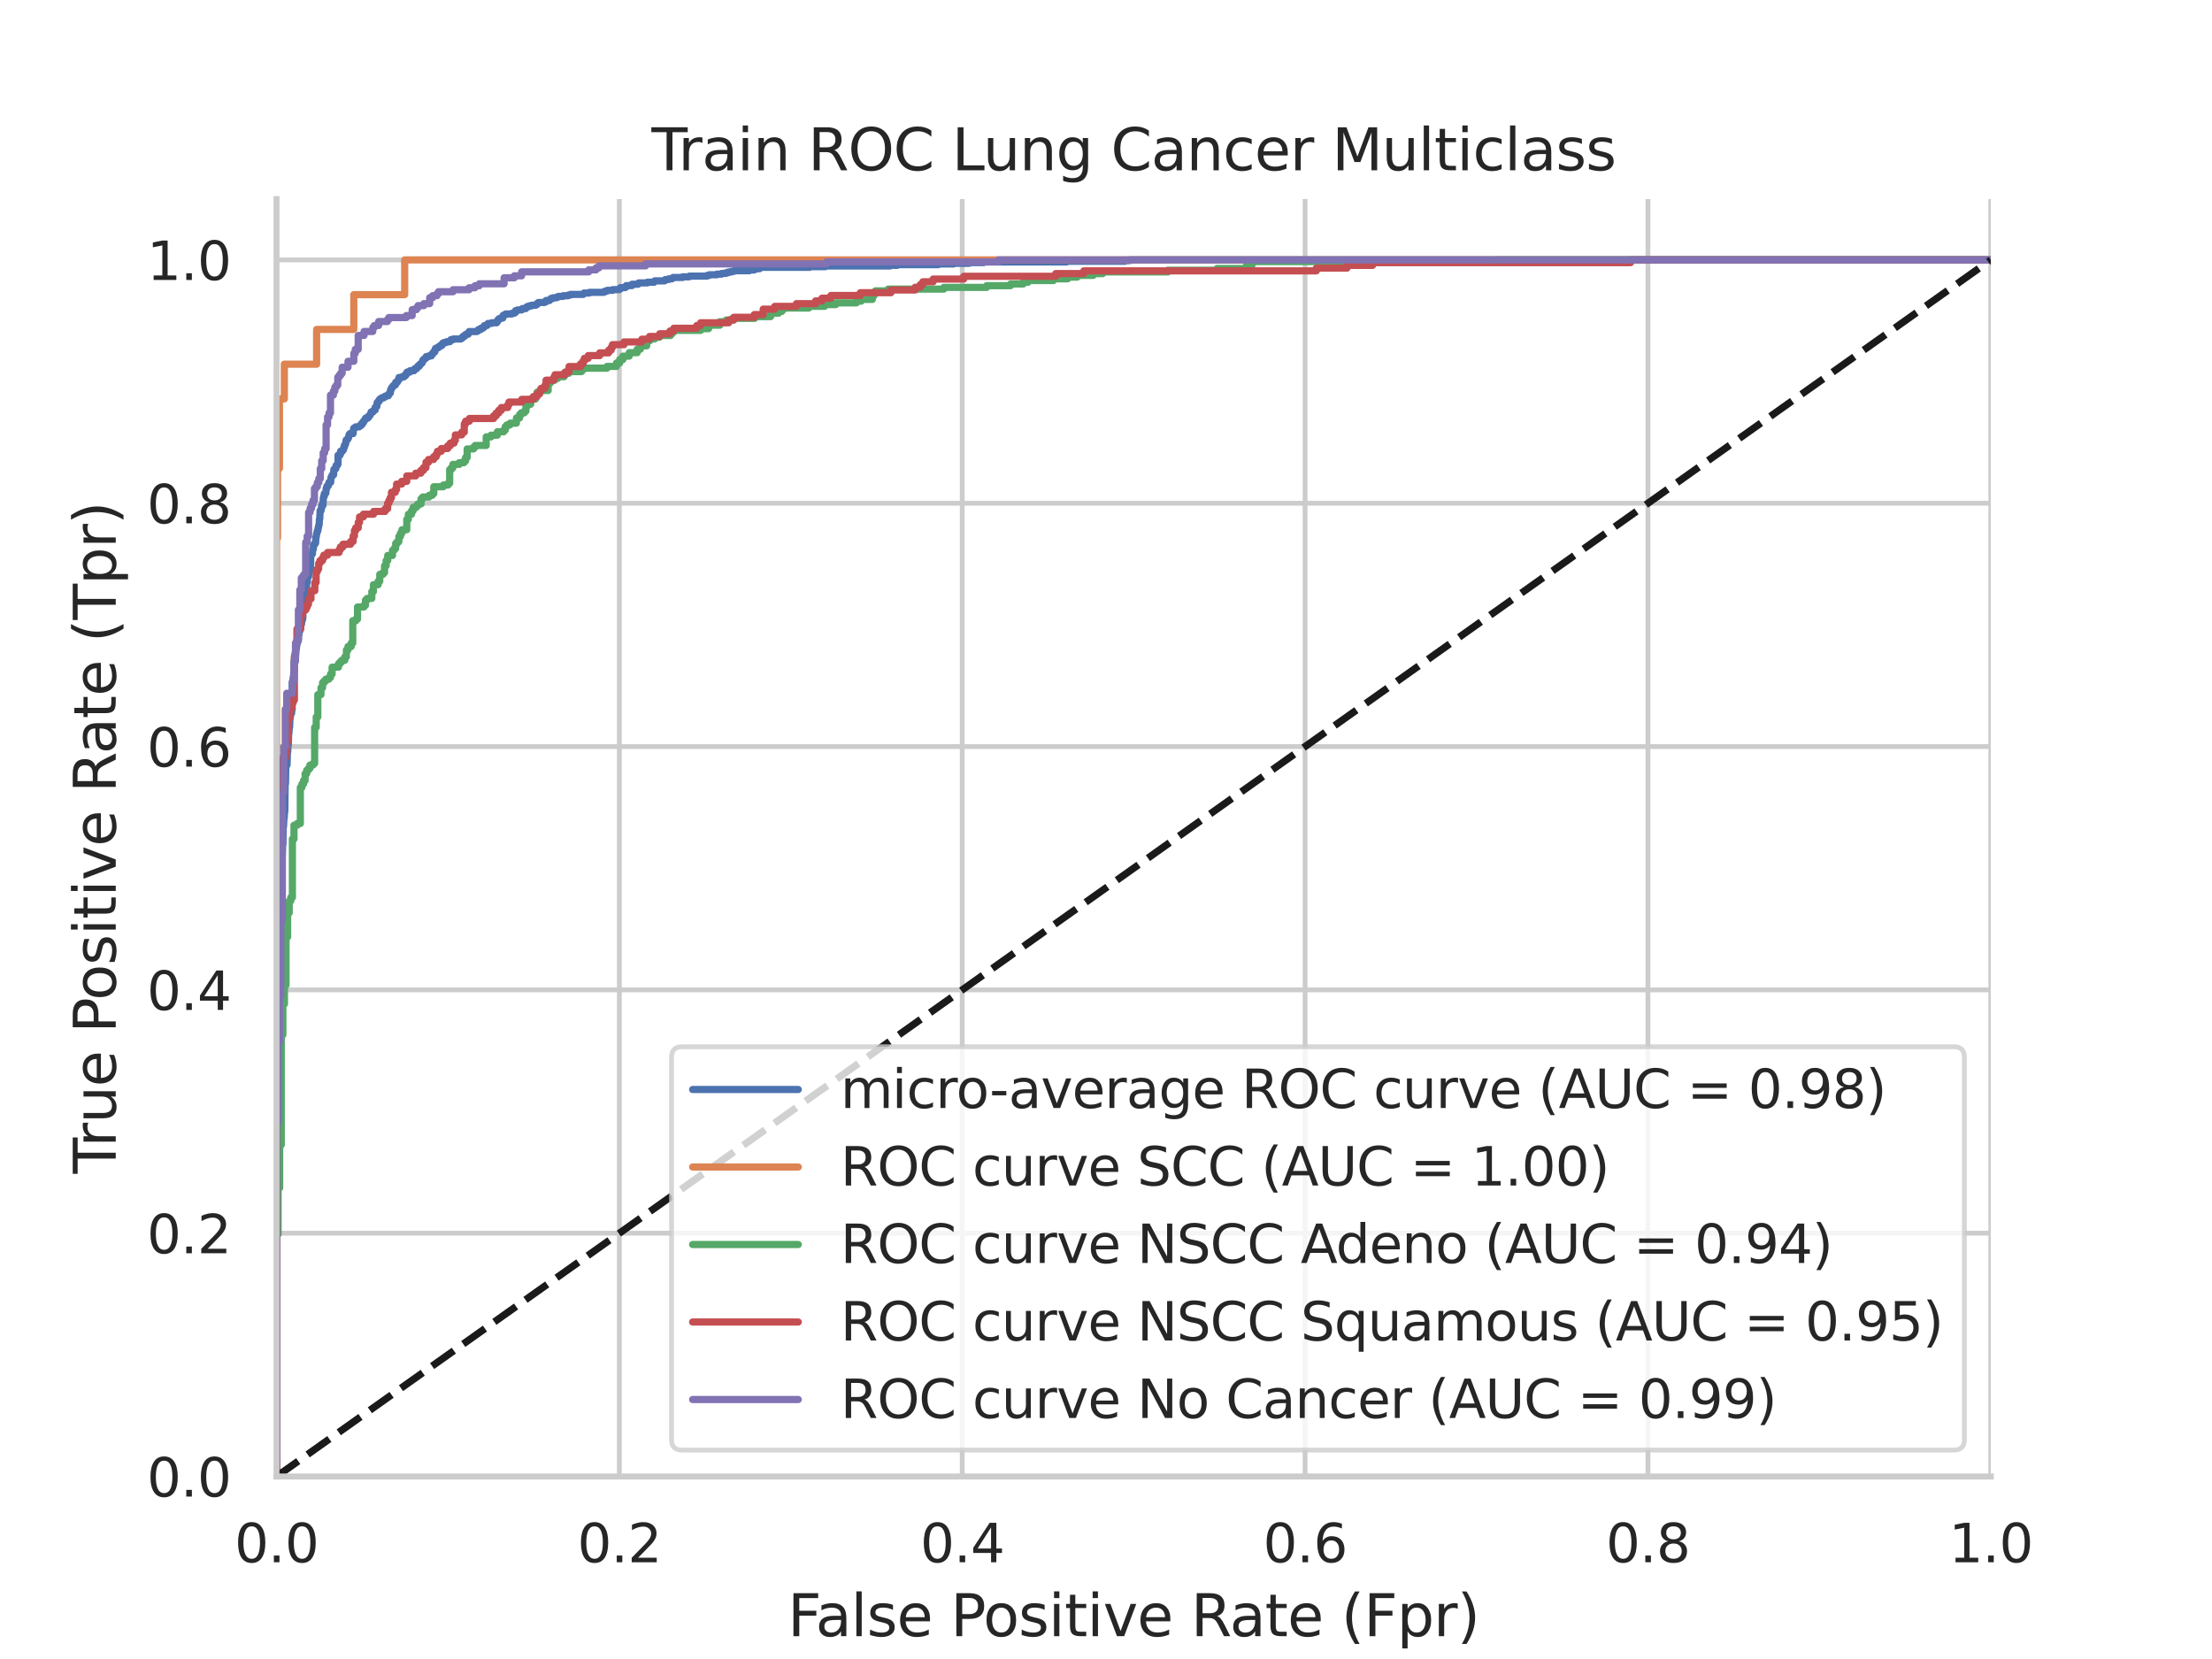 <?xml version="1.0" encoding="utf-8" standalone="no"?>
<!DOCTYPE svg PUBLIC "-//W3C//DTD SVG 1.1//EN"
  "http://www.w3.org/Graphics/SVG/1.1/DTD/svg11.dtd">
<svg xmlns:xlink="http://www.w3.org/1999/xlink" width="460.8pt" height="345.6pt" viewBox="0 0 460.8 345.6" xmlns="http://www.w3.org/2000/svg" version="1.1">
 <defs>
  <style type="text/css">*{stroke-linejoin: round; stroke-linecap: butt}</style>
 </defs>
 <g id="figure_1">
  <g id="patch_1">
   <path d="M 0 345.6 
L 460.8 345.6 
L 460.8 0 
L 0 0 
z
" style="fill: #ffffff"/>
  </g>
  <g id="axes_1">
   <g id="patch_2">
    <path d="M 57.6 307.584 
L 414.72 307.584 
L 414.72 41.472 
L 57.6 41.472 
z
" style="fill: #ffffff"/>
   </g>
   <g id="matplotlib.axis_1">
    <g id="xtick_1">
     <g id="line2d_1">
      <path d="M 57.6 307.584 
L 57.6 41.472 
" clip-path="url(#pdbfbf674ae)" style="fill: none; stroke: #cccccc; stroke-linecap: round"/>
     </g>
     <g id="text_1">
      <!-- 0.0 -->
      <g style="fill: #262626" transform="translate(48.853 325.442) scale(0.11 -0.11)">
       <defs>
        <path id="DejaVuSans-30" d="M 2034 4250 
Q 1547 4250 1301 3770 
Q 1056 3291 1056 2328 
Q 1056 1369 1301 889 
Q 1547 409 2034 409 
Q 2525 409 2770 889 
Q 3016 1369 3016 2328 
Q 3016 3291 2770 3770 
Q 2525 4250 2034 4250 
z
M 2034 4750 
Q 2819 4750 3233 4129 
Q 3647 3509 3647 2328 
Q 3647 1150 3233 529 
Q 2819 -91 2034 -91 
Q 1250 -91 836 529 
Q 422 1150 422 2328 
Q 422 3509 836 4129 
Q 1250 4750 2034 4750 
z
" transform="scale(0.016)"/>
        <path id="DejaVuSans-2e" d="M 684 794 
L 1344 794 
L 1344 0 
L 684 0 
L 684 794 
z
" transform="scale(0.016)"/>
       </defs>
       <use xlink:href="#DejaVuSans-30"/>
       <use xlink:href="#DejaVuSans-2e" x="63.623"/>
       <use xlink:href="#DejaVuSans-30" x="95.41"/>
      </g>
     </g>
    </g>
    <g id="xtick_2">
     <g id="line2d_2">
      <path d="M 129.024 307.584 
L 129.024 41.472 
" clip-path="url(#pdbfbf674ae)" style="fill: none; stroke: #cccccc; stroke-linecap: round"/>
     </g>
     <g id="text_2">
      <!-- 0.2 -->
      <g style="fill: #262626" transform="translate(120.277 325.442) scale(0.11 -0.11)">
       <defs>
        <path id="DejaVuSans-32" d="M 1228 531 
L 3431 531 
L 3431 0 
L 469 0 
L 469 531 
Q 828 903 1448 1529 
Q 2069 2156 2228 2338 
Q 2531 2678 2651 2914 
Q 2772 3150 2772 3378 
Q 2772 3750 2511 3984 
Q 2250 4219 1831 4219 
Q 1534 4219 1204 4116 
Q 875 4013 500 3803 
L 500 4441 
Q 881 4594 1212 4672 
Q 1544 4750 1819 4750 
Q 2544 4750 2975 4387 
Q 3406 4025 3406 3419 
Q 3406 3131 3298 2873 
Q 3191 2616 2906 2266 
Q 2828 2175 2409 1742 
Q 1991 1309 1228 531 
z
" transform="scale(0.016)"/>
       </defs>
       <use xlink:href="#DejaVuSans-30"/>
       <use xlink:href="#DejaVuSans-2e" x="63.623"/>
       <use xlink:href="#DejaVuSans-32" x="95.41"/>
      </g>
     </g>
    </g>
    <g id="xtick_3">
     <g id="line2d_3">
      <path d="M 200.448 307.584 
L 200.448 41.472 
" clip-path="url(#pdbfbf674ae)" style="fill: none; stroke: #cccccc; stroke-linecap: round"/>
     </g>
     <g id="text_3">
      <!-- 0.4 -->
      <g style="fill: #262626" transform="translate(191.701 325.442) scale(0.11 -0.11)">
       <defs>
        <path id="DejaVuSans-34" d="M 2419 4116 
L 825 1625 
L 2419 1625 
L 2419 4116 
z
M 2253 4666 
L 3047 4666 
L 3047 1625 
L 3713 1625 
L 3713 1100 
L 3047 1100 
L 3047 0 
L 2419 0 
L 2419 1100 
L 313 1100 
L 313 1709 
L 2253 4666 
z
" transform="scale(0.016)"/>
       </defs>
       <use xlink:href="#DejaVuSans-30"/>
       <use xlink:href="#DejaVuSans-2e" x="63.623"/>
       <use xlink:href="#DejaVuSans-34" x="95.41"/>
      </g>
     </g>
    </g>
    <g id="xtick_4">
     <g id="line2d_4">
      <path d="M 271.872 307.584 
L 271.872 41.472 
" clip-path="url(#pdbfbf674ae)" style="fill: none; stroke: #cccccc; stroke-linecap: round"/>
     </g>
     <g id="text_4">
      <!-- 0.6 -->
      <g style="fill: #262626" transform="translate(263.125 325.442) scale(0.11 -0.11)">
       <defs>
        <path id="DejaVuSans-36" d="M 2113 2584 
Q 1688 2584 1439 2293 
Q 1191 2003 1191 1497 
Q 1191 994 1439 701 
Q 1688 409 2113 409 
Q 2538 409 2786 701 
Q 3034 994 3034 1497 
Q 3034 2003 2786 2293 
Q 2538 2584 2113 2584 
z
M 3366 4563 
L 3366 3988 
Q 3128 4100 2886 4159 
Q 2644 4219 2406 4219 
Q 1781 4219 1451 3797 
Q 1122 3375 1075 2522 
Q 1259 2794 1537 2939 
Q 1816 3084 2150 3084 
Q 2853 3084 3261 2657 
Q 3669 2231 3669 1497 
Q 3669 778 3244 343 
Q 2819 -91 2113 -91 
Q 1303 -91 875 529 
Q 447 1150 447 2328 
Q 447 3434 972 4092 
Q 1497 4750 2381 4750 
Q 2619 4750 2861 4703 
Q 3103 4656 3366 4563 
z
" transform="scale(0.016)"/>
       </defs>
       <use xlink:href="#DejaVuSans-30"/>
       <use xlink:href="#DejaVuSans-2e" x="63.623"/>
       <use xlink:href="#DejaVuSans-36" x="95.41"/>
      </g>
     </g>
    </g>
    <g id="xtick_5">
     <g id="line2d_5">
      <path d="M 343.296 307.584 
L 343.296 41.472 
" clip-path="url(#pdbfbf674ae)" style="fill: none; stroke: #cccccc; stroke-linecap: round"/>
     </g>
     <g id="text_5">
      <!-- 0.8 -->
      <g style="fill: #262626" transform="translate(334.549 325.442) scale(0.11 -0.11)">
       <defs>
        <path id="DejaVuSans-38" d="M 2034 2216 
Q 1584 2216 1326 1975 
Q 1069 1734 1069 1313 
Q 1069 891 1326 650 
Q 1584 409 2034 409 
Q 2484 409 2743 651 
Q 3003 894 3003 1313 
Q 3003 1734 2745 1975 
Q 2488 2216 2034 2216 
z
M 1403 2484 
Q 997 2584 770 2862 
Q 544 3141 544 3541 
Q 544 4100 942 4425 
Q 1341 4750 2034 4750 
Q 2731 4750 3128 4425 
Q 3525 4100 3525 3541 
Q 3525 3141 3298 2862 
Q 3072 2584 2669 2484 
Q 3125 2378 3379 2068 
Q 3634 1759 3634 1313 
Q 3634 634 3220 271 
Q 2806 -91 2034 -91 
Q 1263 -91 848 271 
Q 434 634 434 1313 
Q 434 1759 690 2068 
Q 947 2378 1403 2484 
z
M 1172 3481 
Q 1172 3119 1398 2916 
Q 1625 2713 2034 2713 
Q 2441 2713 2670 2916 
Q 2900 3119 2900 3481 
Q 2900 3844 2670 4047 
Q 2441 4250 2034 4250 
Q 1625 4250 1398 4047 
Q 1172 3844 1172 3481 
z
" transform="scale(0.016)"/>
       </defs>
       <use xlink:href="#DejaVuSans-30"/>
       <use xlink:href="#DejaVuSans-2e" x="63.623"/>
       <use xlink:href="#DejaVuSans-38" x="95.41"/>
      </g>
     </g>
    </g>
    <g id="xtick_6">
     <g id="line2d_6">
      <path d="M 414.72 307.584 
L 414.72 41.472 
" clip-path="url(#pdbfbf674ae)" style="fill: none; stroke: #cccccc; stroke-linecap: round"/>
     </g>
     <g id="text_6">
      <!-- 1.0 -->
      <g style="fill: #262626" transform="translate(405.973 325.442) scale(0.11 -0.11)">
       <defs>
        <path id="DejaVuSans-31" d="M 794 531 
L 1825 531 
L 1825 4091 
L 703 3866 
L 703 4441 
L 1819 4666 
L 2450 4666 
L 2450 531 
L 3481 531 
L 3481 0 
L 794 0 
L 794 531 
z
" transform="scale(0.016)"/>
       </defs>
       <use xlink:href="#DejaVuSans-31"/>
       <use xlink:href="#DejaVuSans-2e" x="63.623"/>
       <use xlink:href="#DejaVuSans-30" x="95.41"/>
      </g>
     </g>
    </g>
    <g id="text_7">
     <!-- False Positive Rate (Fpr) -->
     <g style="fill: #262626" transform="translate(164.085 340.848) scale(0.12 -0.12)">
      <defs>
       <path id="DejaVuSans-46" d="M 628 4666 
L 3309 4666 
L 3309 4134 
L 1259 4134 
L 1259 2759 
L 3109 2759 
L 3109 2228 
L 1259 2228 
L 1259 0 
L 628 0 
L 628 4666 
z
" transform="scale(0.016)"/>
       <path id="DejaVuSans-61" d="M 2194 1759 
Q 1497 1759 1228 1600 
Q 959 1441 959 1056 
Q 959 750 1161 570 
Q 1363 391 1709 391 
Q 2188 391 2477 730 
Q 2766 1069 2766 1631 
L 2766 1759 
L 2194 1759 
z
M 3341 1997 
L 3341 0 
L 2766 0 
L 2766 531 
Q 2569 213 2275 61 
Q 1981 -91 1556 -91 
Q 1019 -91 701 211 
Q 384 513 384 1019 
Q 384 1609 779 1909 
Q 1175 2209 1959 2209 
L 2766 2209 
L 2766 2266 
Q 2766 2663 2505 2880 
Q 2244 3097 1772 3097 
Q 1472 3097 1187 3025 
Q 903 2953 641 2809 
L 641 3341 
Q 956 3463 1253 3523 
Q 1550 3584 1831 3584 
Q 2591 3584 2966 3190 
Q 3341 2797 3341 1997 
z
" transform="scale(0.016)"/>
       <path id="DejaVuSans-6c" d="M 603 4863 
L 1178 4863 
L 1178 0 
L 603 0 
L 603 4863 
z
" transform="scale(0.016)"/>
       <path id="DejaVuSans-73" d="M 2834 3397 
L 2834 2853 
Q 2591 2978 2328 3040 
Q 2066 3103 1784 3103 
Q 1356 3103 1142 2972 
Q 928 2841 928 2578 
Q 928 2378 1081 2264 
Q 1234 2150 1697 2047 
L 1894 2003 
Q 2506 1872 2764 1633 
Q 3022 1394 3022 966 
Q 3022 478 2636 193 
Q 2250 -91 1575 -91 
Q 1294 -91 989 -36 
Q 684 19 347 128 
L 347 722 
Q 666 556 975 473 
Q 1284 391 1588 391 
Q 1994 391 2212 530 
Q 2431 669 2431 922 
Q 2431 1156 2273 1281 
Q 2116 1406 1581 1522 
L 1381 1569 
Q 847 1681 609 1914 
Q 372 2147 372 2553 
Q 372 3047 722 3315 
Q 1072 3584 1716 3584 
Q 2034 3584 2315 3537 
Q 2597 3491 2834 3397 
z
" transform="scale(0.016)"/>
       <path id="DejaVuSans-65" d="M 3597 1894 
L 3597 1613 
L 953 1613 
Q 991 1019 1311 708 
Q 1631 397 2203 397 
Q 2534 397 2845 478 
Q 3156 559 3463 722 
L 3463 178 
Q 3153 47 2828 -22 
Q 2503 -91 2169 -91 
Q 1331 -91 842 396 
Q 353 884 353 1716 
Q 353 2575 817 3079 
Q 1281 3584 2069 3584 
Q 2775 3584 3186 3129 
Q 3597 2675 3597 1894 
z
M 3022 2063 
Q 3016 2534 2758 2815 
Q 2500 3097 2075 3097 
Q 1594 3097 1305 2825 
Q 1016 2553 972 2059 
L 3022 2063 
z
" transform="scale(0.016)"/>
       <path id="DejaVuSans-20" transform="scale(0.016)"/>
       <path id="DejaVuSans-50" d="M 1259 4147 
L 1259 2394 
L 2053 2394 
Q 2494 2394 2734 2622 
Q 2975 2850 2975 3272 
Q 2975 3691 2734 3919 
Q 2494 4147 2053 4147 
L 1259 4147 
z
M 628 4666 
L 2053 4666 
Q 2838 4666 3239 4311 
Q 3641 3956 3641 3272 
Q 3641 2581 3239 2228 
Q 2838 1875 2053 1875 
L 1259 1875 
L 1259 0 
L 628 0 
L 628 4666 
z
" transform="scale(0.016)"/>
       <path id="DejaVuSans-6f" d="M 1959 3097 
Q 1497 3097 1228 2736 
Q 959 2375 959 1747 
Q 959 1119 1226 758 
Q 1494 397 1959 397 
Q 2419 397 2687 759 
Q 2956 1122 2956 1747 
Q 2956 2369 2687 2733 
Q 2419 3097 1959 3097 
z
M 1959 3584 
Q 2709 3584 3137 3096 
Q 3566 2609 3566 1747 
Q 3566 888 3137 398 
Q 2709 -91 1959 -91 
Q 1206 -91 779 398 
Q 353 888 353 1747 
Q 353 2609 779 3096 
Q 1206 3584 1959 3584 
z
" transform="scale(0.016)"/>
       <path id="DejaVuSans-69" d="M 603 3500 
L 1178 3500 
L 1178 0 
L 603 0 
L 603 3500 
z
M 603 4863 
L 1178 4863 
L 1178 4134 
L 603 4134 
L 603 4863 
z
" transform="scale(0.016)"/>
       <path id="DejaVuSans-74" d="M 1172 4494 
L 1172 3500 
L 2356 3500 
L 2356 3053 
L 1172 3053 
L 1172 1153 
Q 1172 725 1289 603 
Q 1406 481 1766 481 
L 2356 481 
L 2356 0 
L 1766 0 
Q 1100 0 847 248 
Q 594 497 594 1153 
L 594 3053 
L 172 3053 
L 172 3500 
L 594 3500 
L 594 4494 
L 1172 4494 
z
" transform="scale(0.016)"/>
       <path id="DejaVuSans-76" d="M 191 3500 
L 800 3500 
L 1894 563 
L 2988 3500 
L 3597 3500 
L 2284 0 
L 1503 0 
L 191 3500 
z
" transform="scale(0.016)"/>
       <path id="DejaVuSans-52" d="M 2841 2188 
Q 3044 2119 3236 1894 
Q 3428 1669 3622 1275 
L 4263 0 
L 3584 0 
L 2988 1197 
Q 2756 1666 2539 1819 
Q 2322 1972 1947 1972 
L 1259 1972 
L 1259 0 
L 628 0 
L 628 4666 
L 2053 4666 
Q 2853 4666 3247 4331 
Q 3641 3997 3641 3322 
Q 3641 2881 3436 2590 
Q 3231 2300 2841 2188 
z
M 1259 4147 
L 1259 2491 
L 2053 2491 
Q 2509 2491 2742 2702 
Q 2975 2913 2975 3322 
Q 2975 3731 2742 3939 
Q 2509 4147 2053 4147 
L 1259 4147 
z
" transform="scale(0.016)"/>
       <path id="DejaVuSans-28" d="M 1984 4856 
Q 1566 4138 1362 3434 
Q 1159 2731 1159 2009 
Q 1159 1288 1364 580 
Q 1569 -128 1984 -844 
L 1484 -844 
Q 1016 -109 783 600 
Q 550 1309 550 2009 
Q 550 2706 781 3412 
Q 1013 4119 1484 4856 
L 1984 4856 
z
" transform="scale(0.016)"/>
       <path id="DejaVuSans-70" d="M 1159 525 
L 1159 -1331 
L 581 -1331 
L 581 3500 
L 1159 3500 
L 1159 2969 
Q 1341 3281 1617 3432 
Q 1894 3584 2278 3584 
Q 2916 3584 3314 3078 
Q 3713 2572 3713 1747 
Q 3713 922 3314 415 
Q 2916 -91 2278 -91 
Q 1894 -91 1617 61 
Q 1341 213 1159 525 
z
M 3116 1747 
Q 3116 2381 2855 2742 
Q 2594 3103 2138 3103 
Q 1681 3103 1420 2742 
Q 1159 2381 1159 1747 
Q 1159 1113 1420 752 
Q 1681 391 2138 391 
Q 2594 391 2855 752 
Q 3116 1113 3116 1747 
z
" transform="scale(0.016)"/>
       <path id="DejaVuSans-72" d="M 2631 2963 
Q 2534 3019 2420 3045 
Q 2306 3072 2169 3072 
Q 1681 3072 1420 2755 
Q 1159 2438 1159 1844 
L 1159 0 
L 581 0 
L 581 3500 
L 1159 3500 
L 1159 2956 
Q 1341 3275 1631 3429 
Q 1922 3584 2338 3584 
Q 2397 3584 2469 3576 
Q 2541 3569 2628 3553 
L 2631 2963 
z
" transform="scale(0.016)"/>
       <path id="DejaVuSans-29" d="M 513 4856 
L 1013 4856 
Q 1481 4119 1714 3412 
Q 1947 2706 1947 2009 
Q 1947 1309 1714 600 
Q 1481 -109 1013 -844 
L 513 -844 
Q 928 -128 1133 580 
Q 1338 1288 1338 2009 
Q 1338 2731 1133 3434 
Q 928 4138 513 4856 
z
" transform="scale(0.016)"/>
      </defs>
      <use xlink:href="#DejaVuSans-46"/>
      <use xlink:href="#DejaVuSans-61" x="48.395"/>
      <use xlink:href="#DejaVuSans-6c" x="109.674"/>
      <use xlink:href="#DejaVuSans-73" x="137.457"/>
      <use xlink:href="#DejaVuSans-65" x="189.557"/>
      <use xlink:href="#DejaVuSans-20" x="251.08"/>
      <use xlink:href="#DejaVuSans-50" x="282.867"/>
      <use xlink:href="#DejaVuSans-6f" x="339.545"/>
      <use xlink:href="#DejaVuSans-73" x="400.727"/>
      <use xlink:href="#DejaVuSans-69" x="452.826"/>
      <use xlink:href="#DejaVuSans-74" x="480.609"/>
      <use xlink:href="#DejaVuSans-69" x="519.818"/>
      <use xlink:href="#DejaVuSans-76" x="547.602"/>
      <use xlink:href="#DejaVuSans-65" x="606.781"/>
      <use xlink:href="#DejaVuSans-20" x="668.305"/>
      <use xlink:href="#DejaVuSans-52" x="700.092"/>
      <use xlink:href="#DejaVuSans-61" x="767.324"/>
      <use xlink:href="#DejaVuSans-74" x="828.604"/>
      <use xlink:href="#DejaVuSans-65" x="867.812"/>
      <use xlink:href="#DejaVuSans-20" x="929.336"/>
      <use xlink:href="#DejaVuSans-28" x="961.123"/>
      <use xlink:href="#DejaVuSans-46" x="1000.137"/>
      <use xlink:href="#DejaVuSans-70" x="1057.656"/>
      <use xlink:href="#DejaVuSans-72" x="1121.133"/>
      <use xlink:href="#DejaVuSans-29" x="1162.246"/>
     </g>
    </g>
   </g>
   <g id="matplotlib.axis_2">
    <g id="ytick_1">
     <g id="line2d_7">
      <path d="M 57.6 307.584 
L 414.72 307.584 
" clip-path="url(#pdbfbf674ae)" style="fill: none; stroke: #cccccc; stroke-linecap: round"/>
     </g>
     <g id="text_8">
      <!-- 0.0 -->
      <g style="fill: #262626" transform="translate(30.607 311.763) scale(0.11 -0.11)">
       <use xlink:href="#DejaVuSans-30"/>
       <use xlink:href="#DejaVuSans-2e" x="63.623"/>
       <use xlink:href="#DejaVuSans-30" x="95.41"/>
      </g>
     </g>
    </g>
    <g id="ytick_2">
     <g id="line2d_8">
      <path d="M 57.6 256.896 
L 414.72 256.896 
" clip-path="url(#pdbfbf674ae)" style="fill: none; stroke: #cccccc; stroke-linecap: round"/>
     </g>
     <g id="text_9">
      <!-- 0.2 -->
      <g style="fill: #262626" transform="translate(30.607 261.075) scale(0.11 -0.11)">
       <use xlink:href="#DejaVuSans-30"/>
       <use xlink:href="#DejaVuSans-2e" x="63.623"/>
       <use xlink:href="#DejaVuSans-32" x="95.41"/>
      </g>
     </g>
    </g>
    <g id="ytick_3">
     <g id="line2d_9">
      <path d="M 57.6 206.208 
L 414.72 206.208 
" clip-path="url(#pdbfbf674ae)" style="fill: none; stroke: #cccccc; stroke-linecap: round"/>
     </g>
     <g id="text_10">
      <!-- 0.4 -->
      <g style="fill: #262626" transform="translate(30.607 210.387) scale(0.11 -0.11)">
       <use xlink:href="#DejaVuSans-30"/>
       <use xlink:href="#DejaVuSans-2e" x="63.623"/>
       <use xlink:href="#DejaVuSans-34" x="95.41"/>
      </g>
     </g>
    </g>
    <g id="ytick_4">
     <g id="line2d_10">
      <path d="M 57.6 155.52 
L 414.72 155.52 
" clip-path="url(#pdbfbf674ae)" style="fill: none; stroke: #cccccc; stroke-linecap: round"/>
     </g>
     <g id="text_11">
      <!-- 0.6 -->
      <g style="fill: #262626" transform="translate(30.607 159.699) scale(0.11 -0.11)">
       <use xlink:href="#DejaVuSans-30"/>
       <use xlink:href="#DejaVuSans-2e" x="63.623"/>
       <use xlink:href="#DejaVuSans-36" x="95.41"/>
      </g>
     </g>
    </g>
    <g id="ytick_5">
     <g id="line2d_11">
      <path d="M 57.6 104.832 
L 414.72 104.832 
" clip-path="url(#pdbfbf674ae)" style="fill: none; stroke: #cccccc; stroke-linecap: round"/>
     </g>
     <g id="text_12">
      <!-- 0.8 -->
      <g style="fill: #262626" transform="translate(30.607 109.011) scale(0.11 -0.11)">
       <use xlink:href="#DejaVuSans-30"/>
       <use xlink:href="#DejaVuSans-2e" x="63.623"/>
       <use xlink:href="#DejaVuSans-38" x="95.41"/>
      </g>
     </g>
    </g>
    <g id="ytick_6">
     <g id="line2d_12">
      <path d="M 57.6 54.144 
L 414.72 54.144 
" clip-path="url(#pdbfbf674ae)" style="fill: none; stroke: #cccccc; stroke-linecap: round"/>
     </g>
     <g id="text_13">
      <!-- 1.0 -->
      <g style="fill: #262626" transform="translate(30.607 58.323) scale(0.11 -0.11)">
       <use xlink:href="#DejaVuSans-31"/>
       <use xlink:href="#DejaVuSans-2e" x="63.623"/>
       <use xlink:href="#DejaVuSans-30" x="95.41"/>
      </g>
     </g>
    </g>
    <g id="text_14">
     <!-- True Positive Rate (Tpr) -->
     <g style="fill: #262626" transform="translate(24.111 244.493) rotate(-90) scale(0.12 -0.12)">
      <defs>
       <path id="DejaVuSans-54" d="M -19 4666 
L 3928 4666 
L 3928 4134 
L 2272 4134 
L 2272 0 
L 1638 0 
L 1638 4134 
L -19 4134 
L -19 4666 
z
" transform="scale(0.016)"/>
       <path id="DejaVuSans-75" d="M 544 1381 
L 544 3500 
L 1119 3500 
L 1119 1403 
Q 1119 906 1312 657 
Q 1506 409 1894 409 
Q 2359 409 2629 706 
Q 2900 1003 2900 1516 
L 2900 3500 
L 3475 3500 
L 3475 0 
L 2900 0 
L 2900 538 
Q 2691 219 2414 64 
Q 2138 -91 1772 -91 
Q 1169 -91 856 284 
Q 544 659 544 1381 
z
M 1991 3584 
L 1991 3584 
z
" transform="scale(0.016)"/>
      </defs>
      <use xlink:href="#DejaVuSans-54"/>
      <use xlink:href="#DejaVuSans-72" x="46.334"/>
      <use xlink:href="#DejaVuSans-75" x="87.447"/>
      <use xlink:href="#DejaVuSans-65" x="150.826"/>
      <use xlink:href="#DejaVuSans-20" x="212.35"/>
      <use xlink:href="#DejaVuSans-50" x="244.137"/>
      <use xlink:href="#DejaVuSans-6f" x="300.814"/>
      <use xlink:href="#DejaVuSans-73" x="361.996"/>
      <use xlink:href="#DejaVuSans-69" x="414.096"/>
      <use xlink:href="#DejaVuSans-74" x="441.879"/>
      <use xlink:href="#DejaVuSans-69" x="481.088"/>
      <use xlink:href="#DejaVuSans-76" x="508.871"/>
      <use xlink:href="#DejaVuSans-65" x="568.051"/>
      <use xlink:href="#DejaVuSans-20" x="629.574"/>
      <use xlink:href="#DejaVuSans-52" x="661.361"/>
      <use xlink:href="#DejaVuSans-61" x="728.594"/>
      <use xlink:href="#DejaVuSans-74" x="789.873"/>
      <use xlink:href="#DejaVuSans-65" x="829.082"/>
      <use xlink:href="#DejaVuSans-20" x="890.605"/>
      <use xlink:href="#DejaVuSans-28" x="922.393"/>
      <use xlink:href="#DejaVuSans-54" x="961.406"/>
      <use xlink:href="#DejaVuSans-70" x="1022.49"/>
      <use xlink:href="#DejaVuSans-72" x="1085.967"/>
      <use xlink:href="#DejaVuSans-29" x="1127.08"/>
     </g>
    </g>
   </g>
   <g id="line2d_13">
    <path d="M 57.6 307.584 
L 57.667 248.026 
L 57.734 248.026 
L 57.8 234.65 
L 57.867 234.65 
L 57.934 219.302 
L 58.001 219.302 
L 58.067 204.659 
L 58.134 204.659 
L 58.201 192.832 
L 58.268 192.832 
L 58.335 187.904 
L 58.401 187.904 
L 58.468 179.456 
L 58.535 179.456 
L 58.602 178.752 
L 58.668 178.752 
L 58.735 178.33 
L 58.802 178.33 
L 58.869 175.936 
L 58.936 175.936 
L 59.002 172.134 
L 59.069 172.134 
L 59.136 170.445 
L 59.203 170.445 
L 59.269 169.037 
L 59.336 169.037 
L 59.403 163.264 
L 59.47 163.264 
L 59.537 159.603 
L 59.67 159.603 
L 59.67 159.322 
L 59.804 159.322 
L 59.87 156.646 
L 59.937 156.646 
L 60.004 155.098 
L 60.071 155.098 
L 60.138 152.704 
L 60.204 152.704 
L 60.271 151.437 
L 60.338 151.437 
L 60.405 149.606 
L 60.471 149.606 
L 60.538 148.762 
L 60.605 148.762 
L 60.605 148.621 
L 60.738 148.621 
L 60.805 147.776 
L 60.872 147.776 
L 60.872 142.144 
L 61.006 142.144 
L 61.072 141.158 
L 61.139 141.158 
L 61.206 139.891 
L 61.273 139.891 
L 61.339 137.357 
L 61.406 137.357 
L 61.473 136.09 
L 61.607 136.09 
L 61.673 135.104 
L 61.74 135.104 
L 61.807 134.259 
L 61.874 134.259 
L 61.94 133.555 
L 62.141 133.555 
L 62.208 132.147 
L 62.274 132.147 
L 62.341 131.443 
L 62.475 131.443 
L 62.541 130.317 
L 62.675 130.317 
L 62.675 130.035 
L 62.809 130.035 
L 62.875 129.331 
L 62.942 129.331 
L 63.009 128.909 
L 63.076 128.909 
L 63.142 127.219 
L 63.209 127.219 
L 63.209 126.374 
L 63.343 126.374 
L 63.41 123.699 
L 63.476 123.699 
L 63.543 122.291 
L 63.743 122.291 
L 63.743 122.01 
L 63.877 122.01 
L 63.877 121.306 
L 64.011 121.306 
L 64.011 120.179 
L 64.278 120.179 
L 64.344 119.334 
L 64.411 119.334 
L 64.478 118.771 
L 64.678 118.771 
L 64.745 115.674 
L 64.812 115.674 
L 64.812 115.392 
L 65.079 115.392 
L 65.146 114.406 
L 65.279 114.406 
L 65.279 113.562 
L 65.48 113.562 
L 65.546 113.139 
L 65.747 113.139 
L 65.813 111.872 
L 65.88 111.872 
L 65.947 111.168 
L 66.014 111.168 
L 66.081 110.605 
L 66.214 110.605 
L 66.281 109.901 
L 66.348 109.901 
L 66.414 109.338 
L 66.481 109.338 
L 66.548 108.07 
L 66.615 108.07 
L 66.682 106.381 
L 66.882 106.381 
L 66.949 105.818 
L 67.015 105.818 
L 67.015 105.254 
L 67.283 105.254 
L 67.349 103.706 
L 67.416 103.706 
L 67.416 103.424 
L 67.55 103.424 
L 67.55 102.861 
L 67.683 102.861 
L 67.683 102.72 
L 67.884 102.72 
L 67.95 101.734 
L 68.084 101.734 
L 68.084 101.312 
L 68.217 101.312 
L 68.217 101.171 
L 68.418 101.171 
L 68.485 100.608 
L 68.551 100.608 
L 68.551 100.467 
L 68.885 100.467 
L 68.952 99.482 
L 69.019 99.482 
L 69.086 99.2 
L 69.219 99.2 
L 69.219 98.918 
L 69.486 98.918 
L 69.553 97.792 
L 69.687 97.792 
L 69.687 97.651 
L 69.954 97.651 
L 70.02 96.947 
L 70.288 96.947 
L 70.354 96.666 
L 70.421 96.666 
L 70.421 94.835 
L 70.822 94.835 
L 70.822 94.554 
L 70.955 94.554 
L 70.955 93.99 
L 71.356 93.99 
L 71.423 93.709 
L 71.556 93.709 
L 71.623 93.146 
L 71.757 93.146 
L 71.757 92.723 
L 71.89 92.723 
L 71.957 92.442 
L 72.024 92.442 
L 72.09 91.738 
L 72.157 91.738 
L 72.157 91.597 
L 72.358 91.597 
L 72.358 91.456 
L 72.491 91.456 
L 72.558 91.174 
L 72.625 91.174 
L 72.691 90.611 
L 72.758 90.611 
L 72.758 90.47 
L 72.892 90.47 
L 72.892 90.33 
L 73.56 90.33 
L 73.626 89.485 
L 73.693 89.485 
L 73.693 89.203 
L 73.893 89.203 
L 73.893 89.062 
L 74.094 89.062 
L 74.094 88.922 
L 74.828 88.922 
L 74.828 88.781 
L 74.962 88.781 
L 74.962 88.64 
L 75.229 88.64 
L 75.229 88.358 
L 75.496 88.358 
L 75.563 87.936 
L 75.763 87.936 
L 75.83 87.654 
L 75.897 87.654 
L 75.897 87.514 
L 76.03 87.514 
L 76.03 87.373 
L 76.164 87.373 
L 76.164 87.091 
L 76.631 87.091 
L 76.631 86.95 
L 76.765 86.95 
L 76.765 86.669 
L 76.965 86.669 
L 76.965 86.528 
L 77.099 86.528 
L 77.165 86.246 
L 77.232 86.246 
L 77.299 85.824 
L 77.7 85.824 
L 77.766 85.542 
L 77.9 85.542 
L 77.9 85.402 
L 78.167 85.402 
L 78.167 84.838 
L 78.301 84.838 
L 78.301 84.698 
L 78.501 84.698 
L 78.568 83.853 
L 78.701 83.853 
L 78.701 83.712 
L 78.902 83.712 
L 78.902 83.43 
L 79.035 83.43 
L 79.102 83.149 
L 79.369 83.149 
L 79.369 83.008 
L 79.503 83.008 
L 79.503 82.867 
L 79.97 82.867 
L 79.97 82.726 
L 80.104 82.726 
L 80.104 82.586 
L 80.438 82.586 
L 80.438 82.445 
L 80.905 82.445 
L 80.905 82.163 
L 81.039 82.163 
L 81.105 81.882 
L 81.306 81.882 
L 81.372 81.178 
L 81.506 81.178 
L 81.573 80.755 
L 81.706 80.755 
L 81.706 80.614 
L 81.84 80.614 
L 81.907 80.333 
L 82.107 80.333 
L 82.107 80.192 
L 82.374 80.192 
L 82.441 79.629 
L 82.775 79.629 
L 82.841 79.347 
L 82.908 79.347 
L 82.908 79.206 
L 83.042 79.206 
L 83.109 78.643 
L 83.71 78.643 
L 83.71 78.502 
L 84.177 78.502 
L 84.244 78.221 
L 84.511 78.221 
L 84.511 77.939 
L 84.711 77.939 
L 84.778 77.517 
L 85.379 77.517 
L 85.379 77.235 
L 86.247 77.235 
L 86.247 76.954 
L 86.381 76.954 
L 86.381 76.813 
L 86.781 76.813 
L 86.848 76.531 
L 87.048 76.531 
L 87.048 76.25 
L 87.382 76.25 
L 87.382 75.968 
L 87.516 75.968 
L 87.516 75.827 
L 87.716 75.827 
L 87.716 75.686 
L 87.85 75.686 
L 87.85 75.546 
L 87.983 75.546 
L 88.05 75.123 
L 88.117 75.123 
L 88.117 74.982 
L 88.25 74.982 
L 88.25 74.842 
L 88.451 74.842 
L 88.451 74.701 
L 88.651 74.701 
L 88.651 74.56 
L 88.785 74.56 
L 88.785 74.278 
L 89.319 74.278 
L 89.319 74.138 
L 89.853 74.138 
L 89.853 73.856 
L 89.987 73.856 
L 89.987 73.715 
L 90.187 73.715 
L 90.254 73.434 
L 90.32 73.434 
L 90.32 73.293 
L 90.588 73.293 
L 90.654 72.73 
L 90.721 72.73 
L 90.721 72.589 
L 90.988 72.589 
L 90.988 72.448 
L 91.322 72.448 
L 91.322 72.307 
L 91.456 72.307 
L 91.456 72.166 
L 91.656 72.166 
L 91.656 72.026 
L 91.99 72.026 
L 91.99 71.885 
L 92.123 71.885 
L 92.123 71.603 
L 92.257 71.603 
L 92.257 71.462 
L 92.591 71.462 
L 92.591 71.322 
L 93.058 71.322 
L 93.058 71.181 
L 93.726 71.181 
L 93.793 70.899 
L 93.926 70.899 
L 93.926 70.758 
L 94.394 70.758 
L 94.394 70.618 
L 95.996 70.618 
L 95.996 70.477 
L 96.264 70.477 
L 96.33 70.195 
L 96.464 70.195 
L 96.464 70.054 
L 96.798 70.054 
L 96.865 69.773 
L 97.065 69.773 
L 97.065 69.632 
L 97.532 69.632 
L 97.532 69.35 
L 97.666 69.35 
L 97.733 69.069 
L 99.335 69.069 
L 99.335 68.928 
L 99.602 68.928 
L 99.669 68.646 
L 100.137 68.646 
L 100.203 68.365 
L 100.604 68.365 
L 100.604 68.224 
L 100.804 68.224 
L 100.804 67.942 
L 100.938 67.942 
L 100.938 67.802 
L 101.472 67.802 
L 101.539 67.52 
L 101.672 67.52 
L 101.672 67.379 
L 102.407 67.379 
L 102.407 67.238 
L 103.475 67.238 
L 103.542 66.957 
L 103.676 66.957 
L 103.676 66.675 
L 103.809 66.675 
L 103.809 66.534 
L 103.943 66.534 
L 103.943 66.394 
L 104.277 66.394 
L 104.277 66.253 
L 104.744 66.253 
L 104.811 65.69 
L 105.078 65.69 
L 105.078 65.549 
L 105.345 65.549 
L 105.345 65.408 
L 106.614 65.408 
L 106.614 65.267 
L 107.081 65.267 
L 107.081 65.126 
L 107.348 65.126 
L 107.415 64.704 
L 107.816 64.704 
L 107.816 64.563 
L 108.684 64.563 
L 108.684 64.422 
L 108.817 64.422 
L 108.817 64.282 
L 109.552 64.282 
L 109.619 64 
L 109.819 64 
L 109.819 63.859 
L 110.22 63.859 
L 110.22 63.718 
L 110.754 63.718 
L 110.754 63.578 
L 111.622 63.578 
L 111.622 63.437 
L 111.889 63.437 
L 111.956 63.155 
L 112.156 63.155 
L 112.156 63.014 
L 113.425 63.014 
L 113.425 62.874 
L 113.759 62.874 
L 113.759 62.592 
L 114.493 62.592 
L 114.493 62.451 
L 114.627 62.451 
L 114.627 62.31 
L 114.761 62.31 
L 114.761 62.17 
L 115.228 62.17 
L 115.228 62.029 
L 115.963 62.029 
L 115.963 61.888 
L 116.296 61.888 
L 116.296 61.747 
L 117.298 61.747 
L 117.298 61.606 
L 118.366 61.606 
L 118.366 61.466 
L 118.834 61.466 
L 118.834 61.325 
L 121.505 61.325 
L 121.505 61.184 
L 121.639 61.184 
L 121.639 61.043 
L 122.774 61.043 
L 122.774 60.902 
L 125.779 60.902 
L 125.779 60.762 
L 126.113 60.762 
L 126.113 60.621 
L 126.513 60.621 
L 126.513 60.48 
L 127.648 60.48 
L 127.648 60.339 
L 128.984 60.339 
L 128.984 60.198 
L 129.251 60.198 
L 129.251 59.917 
L 130.253 59.917 
L 130.253 59.776 
L 130.453 59.776 
L 130.453 59.494 
L 131.655 59.494 
L 131.655 59.213 
L 132.924 59.213 
L 132.924 59.072 
L 133.057 59.072 
L 133.057 58.931 
L 134.86 58.931 
L 134.86 58.79 
L 136.263 58.79 
L 136.263 58.65 
L 136.396 58.65 
L 136.396 58.509 
L 138.466 58.509 
L 138.466 58.368 
L 138.6 58.368 
L 138.6 58.227 
L 139.334 58.227 
L 139.334 58.086 
L 140.002 58.086 
L 140.002 57.946 
L 140.202 57.946 
L 140.202 57.805 
L 142.206 57.805 
L 142.206 57.664 
L 143.608 57.664 
L 143.608 57.523 
L 147.281 57.523 
L 147.281 57.382 
L 147.748 57.382 
L 147.748 57.242 
L 149.351 57.242 
L 149.351 57.101 
L 150.352 57.101 
L 150.352 56.96 
L 151.22 56.96 
L 151.22 56.819 
L 151.688 56.819 
L 151.688 56.678 
L 152.289 56.678 
L 152.289 56.538 
L 152.89 56.538 
L 152.89 56.397 
L 156.095 56.397 
L 156.095 56.256 
L 157.03 56.256 
L 157.03 56.115 
L 157.431 56.115 
L 157.431 55.974 
L 158.232 55.974 
L 158.232 55.834 
L 158.432 55.834 
L 158.432 55.693 
L 168.649 55.693 
L 168.649 55.552 
L 171.921 55.552 
L 171.921 55.411 
L 185.41 55.411 
L 185.41 55.27 
L 186.946 55.27 
L 186.946 55.13 
L 195.493 55.13 
L 195.493 54.989 
L 198.632 54.989 
L 198.632 54.848 
L 201.904 54.848 
L 201.904 54.707 
L 204.909 54.707 
L 204.909 54.566 
L 222.204 54.566 
L 222.204 54.426 
L 234.357 54.426 
L 234.357 54.285 
L 235.359 54.285 
L 235.359 54.144 
L 414.72 54.144 
L 414.72 54.144 
" clip-path="url(#pdbfbf674ae)" style="fill: none; stroke: #4c72b0; stroke-width: 1.5; stroke-linecap: round"/>
   </g>
   <g id="line2d_14">
    <path d="M 57.6 307.584 
L 57.6 300.343 
L 57.6 112.073 
L 57.804 112.073 
L 57.804 97.591 
L 58.212 97.591 
L 58.212 83.109 
L 59.231 83.109 
L 59.231 75.867 
L 65.957 75.867 
L 65.957 68.626 
L 73.703 68.626 
L 73.703 61.385 
L 84.302 61.385 
L 84.302 54.144 
L 414.72 54.144 
" clip-path="url(#pdbfbf674ae)" style="fill: none; stroke: #dd8452; stroke-width: 1.5; stroke-linecap: round"/>
   </g>
   <g id="line2d_15">
    <path d="M 57.6 307.584 
L 57.6 257.111 
L 57.931 257.111 
L 57.931 247.446 
L 58.262 247.446 
L 58.262 238.497 
L 58.593 238.497 
L 58.593 215.587 
L 58.924 215.587 
L 58.924 209.143 
L 59.255 209.143 
L 59.255 205.206 
L 59.586 205.206 
L 59.586 195.183 
L 59.917 195.183 
L 59.917 190.171 
L 60.248 190.171 
L 60.248 187.665 
L 60.579 187.665 
L 60.579 186.949 
L 60.91 186.949 
L 60.91 174.779 
L 61.241 174.779 
L 61.241 171.915 
L 61.903 171.915 
L 61.903 171.557 
L 62.565 171.557 
L 62.565 164.04 
L 62.896 164.04 
L 62.896 163.324 
L 63.227 163.324 
L 63.227 162.608 
L 63.558 162.608 
L 63.558 161.176 
L 63.888 161.176 
L 63.888 160.46 
L 64.219 160.46 
L 64.219 160.102 
L 64.55 160.102 
L 64.55 159.386 
L 65.212 159.386 
L 65.212 159.028 
L 65.543 159.028 
L 65.543 151.511 
L 65.874 151.511 
L 65.874 149.363 
L 66.205 149.363 
L 66.205 144.709 
L 66.867 144.709 
L 66.867 143.278 
L 67.198 143.278 
L 67.198 142.204 
L 67.529 142.204 
L 67.529 141.846 
L 67.86 141.846 
L 67.86 141.488 
L 68.522 141.488 
L 68.522 141.13 
L 68.853 141.13 
L 68.853 140.414 
L 69.184 140.414 
L 69.184 138.982 
L 70.508 138.982 
L 70.508 138.266 
L 70.839 138.266 
L 70.839 137.908 
L 71.17 137.908 
L 71.17 137.55 
L 71.832 137.55 
L 71.832 136.834 
L 72.163 136.834 
L 72.163 135.402 
L 72.494 135.402 
L 72.494 134.686 
L 73.156 134.686 
L 73.156 133.97 
L 73.487 133.97 
L 73.487 129.317 
L 74.149 129.317 
L 74.149 128.959 
L 74.48 128.959 
L 74.48 126.453 
L 75.804 126.453 
L 75.804 126.095 
L 76.134 126.095 
L 76.134 125.021 
L 76.465 125.021 
L 76.465 124.663 
L 77.458 124.663 
L 77.458 123.231 
L 77.789 123.231 
L 77.789 121.8 
L 78.782 121.8 
L 78.782 121.084 
L 79.113 121.084 
L 79.113 119.652 
L 79.775 119.652 
L 79.775 119.294 
L 80.106 119.294 
L 80.106 117.862 
L 80.437 117.862 
L 80.437 116.788 
L 80.768 116.788 
L 80.768 115.714 
L 81.761 115.714 
L 81.761 114.64 
L 82.092 114.64 
L 82.092 114.282 
L 82.423 114.282 
L 82.423 113.208 
L 82.754 113.208 
L 82.754 112.85 
L 83.085 112.85 
L 83.085 111.777 
L 83.416 111.777 
L 83.416 111.061 
L 83.747 111.061 
L 83.747 110.345 
L 84.74 110.345 
L 84.74 108.197 
L 85.071 108.197 
L 85.071 107.123 
L 85.733 107.123 
L 85.733 106.407 
L 86.064 106.407 
L 86.064 105.691 
L 86.726 105.691 
L 86.726 105.333 
L 87.057 105.333 
L 87.057 104.975 
L 87.719 104.975 
L 87.719 103.901 
L 88.05 103.901 
L 88.05 103.543 
L 89.373 103.543 
L 89.373 103.185 
L 90.035 103.185 
L 90.035 102.827 
L 90.366 102.827 
L 90.366 101.396 
L 92.352 101.396 
L 92.352 101.038 
L 93.345 101.038 
L 93.345 100.68 
L 93.676 100.68 
L 93.676 97.816 
L 94.007 97.816 
L 94.007 97.458 
L 94.338 97.458 
L 94.338 96.742 
L 95.662 96.742 
L 95.662 96.384 
L 96.655 96.384 
L 96.655 96.026 
L 96.986 96.026 
L 96.986 95.31 
L 97.317 95.31 
L 97.317 93.52 
L 98.641 93.52 
L 98.641 93.162 
L 98.972 93.162 
L 98.972 92.804 
L 101.288 92.804 
L 101.288 91.015 
L 102.281 91.015 
L 102.281 90.657 
L 103.605 90.657 
L 103.605 89.941 
L 104.929 89.941 
L 104.929 89.583 
L 105.26 89.583 
L 105.26 88.867 
L 105.591 88.867 
L 105.591 88.509 
L 106.253 88.509 
L 106.253 88.151 
L 107.577 88.151 
L 107.577 87.077 
L 108.239 87.077 
L 108.239 86.361 
L 108.57 86.361 
L 108.57 86.003 
L 109.232 86.003 
L 109.232 85.645 
L 109.563 85.645 
L 109.563 84.571 
L 109.894 84.571 
L 109.894 84.213 
L 110.556 84.213 
L 110.556 83.139 
L 111.549 83.139 
L 111.549 82.423 
L 111.88 82.423 
L 111.88 81.707 
L 112.542 81.707 
L 112.542 81.349 
L 114.196 81.349 
L 114.196 79.918 
L 114.527 79.918 
L 114.527 79.56 
L 114.858 79.56 
L 114.858 79.202 
L 115.52 79.202 
L 115.52 78.844 
L 116.182 78.844 
L 116.182 78.486 
L 117.506 78.486 
L 117.506 77.77 
L 118.499 77.77 
L 118.499 77.412 
L 121.147 77.412 
L 121.147 77.054 
L 121.478 77.054 
L 121.478 76.696 
L 126.442 76.696 
L 126.442 76.338 
L 128.428 76.338 
L 128.428 75.622 
L 129.09 75.622 
L 129.09 74.906 
L 129.752 74.906 
L 129.752 74.19 
L 131.076 74.19 
L 131.076 73.474 
L 132.731 73.474 
L 132.731 72.758 
L 133.393 72.758 
L 133.393 72.042 
L 134.717 72.042 
L 134.717 70.968 
L 135.379 70.968 
L 135.379 70.61 
L 136.372 70.61 
L 136.372 70.252 
L 137.365 70.252 
L 137.365 69.895 
L 139.681 69.895 
L 139.681 69.537 
L 140.012 69.537 
L 140.012 69.179 
L 140.343 69.179 
L 140.343 68.821 
L 145.97 68.821 
L 145.97 68.463 
L 147.625 68.463 
L 147.625 67.747 
L 149.942 67.747 
L 149.942 67.031 
L 151.265 67.031 
L 151.265 66.673 
L 152.589 66.673 
L 152.589 66.315 
L 157.223 66.315 
L 157.223 65.957 
L 160.533 65.957 
L 160.533 65.241 
L 162.188 65.241 
L 162.188 64.883 
L 162.849 64.883 
L 162.849 64.525 
L 163.18 64.525 
L 163.18 64.167 
L 168.476 64.167 
L 168.476 63.809 
L 171.786 63.809 
L 171.786 63.451 
L 174.103 63.451 
L 174.103 63.093 
L 178.405 63.093 
L 178.405 62.735 
L 179.398 62.735 
L 179.398 62.377 
L 181.715 62.377 
L 181.715 61.661 
L 182.046 61.661 
L 182.046 60.945 
L 182.377 60.945 
L 182.377 60.587 
L 185.025 60.587 
L 185.025 60.229 
L 196.609 60.229 
L 196.609 59.871 
L 205.545 59.871 
L 205.545 59.513 
L 210.51 59.513 
L 210.51 59.156 
L 213.157 59.156 
L 213.157 58.798 
L 214.15 58.798 
L 214.15 58.44 
L 219.446 58.44 
L 219.446 58.082 
L 222.425 58.082 
L 222.425 57.724 
L 224.41 57.724 
L 224.41 57.366 
L 227.72 57.366 
L 227.72 57.008 
L 229.706 57.008 
L 229.706 56.65 
L 243.276 56.65 
L 243.276 56.292 
L 253.536 56.292 
L 253.536 55.934 
L 259.494 55.934 
L 259.494 55.576 
L 260.156 55.576 
L 260.156 55.218 
L 260.817 55.218 
L 260.817 54.502 
L 311.787 54.502 
L 311.787 54.144 
L 414.72 54.144 
L 414.72 54.144 
" clip-path="url(#pdbfbf674ae)" style="fill: none; stroke: #55a868; stroke-width: 1.5; stroke-linecap: round"/>
   </g>
   <g id="line2d_16">
    <path d="M 57.6 307.584 
L 57.6 197.096 
L 57.866 197.096 
L 57.866 186.844 
L 58.132 186.844 
L 58.132 179.44 
L 58.398 179.44 
L 58.398 171.467 
L 58.664 171.467 
L 58.664 163.493 
L 58.931 163.493 
L 58.931 157.798 
L 59.463 157.798 
L 59.463 156.659 
L 59.729 156.659 
L 59.729 154.381 
L 59.995 154.381 
L 59.995 149.825 
L 60.261 149.825 
L 60.261 147.547 
L 60.793 147.547 
L 60.793 146.408 
L 61.059 146.408 
L 61.059 145.838 
L 61.326 145.838 
L 61.326 136.726 
L 61.592 136.726 
L 61.592 133.878 
L 61.858 133.878 
L 61.858 131.03 
L 62.656 131.03 
L 62.656 128.183 
L 62.922 128.183 
L 62.922 127.044 
L 63.721 127.044 
L 63.721 126.474 
L 63.987 126.474 
L 63.987 125.905 
L 64.253 125.905 
L 64.253 124.765 
L 64.785 124.765 
L 64.785 123.057 
L 65.583 123.057 
L 65.583 121.348 
L 65.849 121.348 
L 65.849 119.07 
L 66.116 119.07 
L 66.116 118.501 
L 66.382 118.501 
L 66.382 117.362 
L 66.648 117.362 
L 66.648 116.792 
L 67.18 116.792 
L 67.18 116.223 
L 67.446 116.223 
L 67.446 115.653 
L 68.244 115.653 
L 68.244 115.084 
L 70.639 115.084 
L 70.639 114.514 
L 70.906 114.514 
L 70.906 113.944 
L 71.438 113.944 
L 71.438 113.375 
L 73.034 113.375 
L 73.034 112.805 
L 73.567 112.805 
L 73.567 111.666 
L 73.833 111.666 
L 73.833 110.527 
L 74.099 110.527 
L 74.099 109.958 
L 74.631 109.958 
L 74.631 108.819 
L 74.897 108.819 
L 74.897 107.68 
L 75.695 107.68 
L 75.695 107.11 
L 77.824 107.11 
L 77.824 106.541 
L 80.219 106.541 
L 80.219 105.971 
L 80.752 105.971 
L 80.752 104.832 
L 81.018 104.832 
L 81.018 104.262 
L 81.284 104.262 
L 81.284 103.693 
L 81.55 103.693 
L 81.55 102.554 
L 82.348 102.554 
L 82.348 101.984 
L 82.614 101.984 
L 82.614 100.845 
L 83.679 100.845 
L 83.679 100.276 
L 84.743 100.276 
L 84.743 99.137 
L 86.606 99.137 
L 86.606 98.567 
L 87.67 98.567 
L 87.67 97.998 
L 88.203 97.998 
L 88.203 97.428 
L 88.735 97.428 
L 88.735 96.289 
L 89.267 96.289 
L 89.267 95.72 
L 90.332 95.72 
L 90.332 95.15 
L 90.864 95.15 
L 90.864 94.58 
L 91.13 94.58 
L 91.13 94.011 
L 91.928 94.011 
L 91.928 93.441 
L 93.259 93.441 
L 93.259 92.872 
L 93.791 92.872 
L 93.791 92.302 
L 94.589 92.302 
L 94.589 91.733 
L 94.855 91.733 
L 94.855 90.594 
L 96.186 90.594 
L 96.186 90.024 
L 96.718 90.024 
L 96.718 88.316 
L 96.984 88.316 
L 96.984 87.746 
L 97.783 87.746 
L 97.783 87.177 
L 102.839 87.177 
L 102.839 86.607 
L 103.371 86.607 
L 103.371 86.038 
L 103.903 86.038 
L 103.903 85.468 
L 104.435 85.468 
L 104.435 84.899 
L 105.766 84.899 
L 105.766 84.329 
L 106.032 84.329 
L 106.032 83.759 
L 108.693 83.759 
L 108.693 83.19 
L 111.088 83.19 
L 111.088 82.62 
L 111.886 82.62 
L 111.886 82.051 
L 112.419 82.051 
L 112.419 81.481 
L 112.685 81.481 
L 112.685 80.912 
L 113.483 80.912 
L 113.483 80.342 
L 113.749 80.342 
L 113.749 79.203 
L 115.346 79.203 
L 115.346 78.634 
L 115.612 78.634 
L 115.612 78.064 
L 117.741 78.064 
L 117.741 77.495 
L 118.539 77.495 
L 118.539 76.356 
L 120.934 76.356 
L 120.934 75.786 
L 121.466 75.786 
L 121.466 75.217 
L 121.733 75.217 
L 121.733 74.647 
L 122.531 74.647 
L 122.531 74.077 
L 124.926 74.077 
L 124.926 73.508 
L 126.789 73.508 
L 126.789 72.938 
L 127.321 72.938 
L 127.321 72.369 
L 127.587 72.369 
L 127.587 71.799 
L 129.982 71.799 
L 129.982 71.23 
L 133.708 71.23 
L 133.708 70.66 
L 135.304 70.66 
L 135.304 70.091 
L 137.433 70.091 
L 137.433 69.521 
L 139.562 69.521 
L 139.562 68.952 
L 140.36 68.952 
L 140.36 68.382 
L 145.15 68.382 
L 145.15 67.813 
L 145.949 67.813 
L 145.949 67.243 
L 151.803 67.243 
L 151.803 66.674 
L 152.867 66.674 
L 152.867 66.104 
L 157.125 66.104 
L 157.125 65.535 
L 158.988 65.535 
L 158.988 64.396 
L 161.383 64.396 
L 161.383 63.826 
L 165.907 63.826 
L 165.907 63.256 
L 169.899 63.256 
L 169.899 62.687 
L 171.229 62.687 
L 171.229 62.117 
L 173.092 62.117 
L 173.092 61.548 
L 179.212 61.548 
L 179.212 60.978 
L 185.599 60.978 
L 185.599 60.409 
L 190.655 60.409 
L 190.655 59.839 
L 191.72 59.839 
L 191.72 59.27 
L 192.252 59.27 
L 192.252 58.7 
L 194.381 58.7 
L 194.381 58.131 
L 200.767 58.131 
L 200.767 57.561 
L 219.927 57.561 
L 219.927 56.992 
L 225.782 56.992 
L 225.782 56.422 
L 274.214 56.422 
L 274.214 55.853 
L 280.6 55.853 
L 280.6 55.283 
L 285.923 55.283 
L 285.923 54.714 
L 339.677 54.714 
L 339.677 54.144 
L 414.72 54.144 
L 414.72 54.144 
" clip-path="url(#pdbfbf674ae)" style="fill: none; stroke: #c44e52; stroke-width: 1.5; stroke-linecap: round"/>
   </g>
   <g id="line2d_17">
    <path d="M 57.6 307.584 
L 57.6 233.871 
L 57.904 233.871 
L 57.904 216.892 
L 58.208 216.892 
L 58.208 207.368 
L 58.512 207.368 
L 58.512 191.631 
L 58.816 191.631 
L 58.816 165.128 
L 59.12 165.128 
L 59.12 155.603 
L 59.424 155.603 
L 59.424 147.735 
L 59.728 147.735 
L 59.728 144.422 
L 60.943 144.422 
L 60.943 141.937 
L 61.247 141.937 
L 61.247 137.796 
L 61.551 137.796 
L 61.551 134.069 
L 61.855 134.069 
L 61.855 133.24 
L 62.159 133.24 
L 62.159 127.029 
L 62.463 127.029 
L 62.463 122.888 
L 62.767 122.888 
L 62.767 120.403 
L 63.071 120.403 
L 63.071 119.989 
L 63.375 119.989 
L 63.375 119.575 
L 63.679 119.575 
L 63.679 112.949 
L 63.983 112.949 
L 63.983 111.706 
L 64.287 111.706 
L 64.287 106.737 
L 64.59 106.737 
L 64.59 105.909 
L 64.894 105.909 
L 64.894 105.08 
L 65.198 105.08 
L 65.198 104.252 
L 65.502 104.252 
L 65.502 101.768 
L 65.806 101.768 
L 65.806 101.353 
L 66.11 101.353 
L 66.11 100.525 
L 66.414 100.525 
L 66.414 99.697 
L 66.718 99.697 
L 66.718 97.626 
L 67.022 97.626 
L 67.022 95.97 
L 67.326 95.97 
L 67.326 94.313 
L 67.63 94.313 
L 67.63 93.485 
L 67.934 93.485 
L 67.934 88.516 
L 68.238 88.516 
L 68.238 86.859 
L 68.542 86.859 
L 68.542 86.031 
L 68.845 86.031 
L 68.845 82.304 
L 69.453 82.304 
L 69.453 81.476 
L 69.757 81.476 
L 69.757 80.648 
L 70.061 80.648 
L 70.061 80.233 
L 70.365 80.233 
L 70.365 78.577 
L 70.669 78.577 
L 70.669 78.163 
L 70.973 78.163 
L 70.973 77.749 
L 71.277 77.749 
L 71.277 76.506 
L 72.493 76.506 
L 72.493 75.264 
L 73.708 75.264 
L 73.708 73.608 
L 74.012 73.608 
L 74.012 72.779 
L 74.62 72.779 
L 74.62 69.88 
L 75.836 69.88 
L 75.836 69.052 
L 77.66 69.052 
L 77.66 68.224 
L 77.963 68.224 
L 77.963 67.81 
L 78.875 67.81 
L 78.875 66.982 
L 80.699 66.982 
L 80.699 66.568 
L 81.003 66.568 
L 81.003 66.153 
L 84.65 66.153 
L 84.65 65.739 
L 85.866 65.739 
L 85.866 64.497 
L 86.777 64.497 
L 86.777 64.083 
L 87.081 64.083 
L 87.081 63.669 
L 88.297 63.669 
L 88.297 63.255 
L 89.513 63.255 
L 89.513 62.012 
L 90.121 62.012 
L 90.121 61.598 
L 91.033 61.598 
L 91.033 61.184 
L 91.336 61.184 
L 91.336 60.77 
L 94.376 60.77 
L 94.376 60.356 
L 97.719 60.356 
L 97.719 59.942 
L 98.935 59.942 
L 98.935 59.528 
L 99.847 59.528 
L 99.847 59.113 
L 105.013 59.113 
L 105.013 57.871 
L 107.141 57.871 
L 107.141 57.457 
L 108.661 57.457 
L 108.661 56.629 
L 122.641 56.629 
L 122.641 56.215 
L 124.161 56.215 
L 124.161 55.8 
L 124.769 55.8 
L 124.769 55.386 
L 134.495 55.386 
L 134.495 54.972 
L 172.182 54.972 
L 172.182 54.558 
L 208.046 54.558 
L 208.046 54.144 
L 414.72 54.144 
L 414.72 54.144 
" clip-path="url(#pdbfbf674ae)" style="fill: none; stroke: #8172b3; stroke-width: 1.5; stroke-linecap: round"/>
   </g>
   <g id="line2d_18">
    <path d="M 57.6 307.584 
L 414.72 54.144 
" clip-path="url(#pdbfbf674ae)" style="fill: none; stroke-dasharray: 5.55,2.4; stroke-dashoffset: 0; stroke: #1a1a1a; stroke-width: 1.5"/>
   </g>
   <g id="patch_3">
    <path d="M 57.6 307.584 
L 57.6 41.472 
" style="fill: none; stroke: #cccccc; stroke-width: 1.25; stroke-linejoin: miter; stroke-linecap: square"/>
   </g>
   <g id="patch_4">
    <path d="M 57.6 307.584 
L 414.72 307.584 
" style="fill: none; stroke: #cccccc; stroke-width: 1.25; stroke-linejoin: miter; stroke-linecap: square"/>
   </g>
   <g id="text_15">
    <!-- Train ROC Lung Cancer Multiclass -->
    <g style="fill: #262626" transform="translate(135.72 35.472) scale(0.12 -0.12)">
     <defs>
      <path id="DejaVuSans-6e" d="M 3513 2113 
L 3513 0 
L 2938 0 
L 2938 2094 
Q 2938 2591 2744 2837 
Q 2550 3084 2163 3084 
Q 1697 3084 1428 2787 
Q 1159 2491 1159 1978 
L 1159 0 
L 581 0 
L 581 3500 
L 1159 3500 
L 1159 2956 
Q 1366 3272 1645 3428 
Q 1925 3584 2291 3584 
Q 2894 3584 3203 3211 
Q 3513 2838 3513 2113 
z
" transform="scale(0.016)"/>
      <path id="DejaVuSans-4f" d="M 2522 4238 
Q 1834 4238 1429 3725 
Q 1025 3213 1025 2328 
Q 1025 1447 1429 934 
Q 1834 422 2522 422 
Q 3209 422 3611 934 
Q 4013 1447 4013 2328 
Q 4013 3213 3611 3725 
Q 3209 4238 2522 4238 
z
M 2522 4750 
Q 3503 4750 4090 4092 
Q 4678 3434 4678 2328 
Q 4678 1225 4090 567 
Q 3503 -91 2522 -91 
Q 1538 -91 948 565 
Q 359 1222 359 2328 
Q 359 3434 948 4092 
Q 1538 4750 2522 4750 
z
" transform="scale(0.016)"/>
      <path id="DejaVuSans-43" d="M 4122 4306 
L 4122 3641 
Q 3803 3938 3442 4084 
Q 3081 4231 2675 4231 
Q 1875 4231 1450 3742 
Q 1025 3253 1025 2328 
Q 1025 1406 1450 917 
Q 1875 428 2675 428 
Q 3081 428 3442 575 
Q 3803 722 4122 1019 
L 4122 359 
Q 3791 134 3420 21 
Q 3050 -91 2638 -91 
Q 1578 -91 968 557 
Q 359 1206 359 2328 
Q 359 3453 968 4101 
Q 1578 4750 2638 4750 
Q 3056 4750 3426 4639 
Q 3797 4528 4122 4306 
z
" transform="scale(0.016)"/>
      <path id="DejaVuSans-4c" d="M 628 4666 
L 1259 4666 
L 1259 531 
L 3531 531 
L 3531 0 
L 628 0 
L 628 4666 
z
" transform="scale(0.016)"/>
      <path id="DejaVuSans-67" d="M 2906 1791 
Q 2906 2416 2648 2759 
Q 2391 3103 1925 3103 
Q 1463 3103 1205 2759 
Q 947 2416 947 1791 
Q 947 1169 1205 825 
Q 1463 481 1925 481 
Q 2391 481 2648 825 
Q 2906 1169 2906 1791 
z
M 3481 434 
Q 3481 -459 3084 -895 
Q 2688 -1331 1869 -1331 
Q 1566 -1331 1297 -1286 
Q 1028 -1241 775 -1147 
L 775 -588 
Q 1028 -725 1275 -790 
Q 1522 -856 1778 -856 
Q 2344 -856 2625 -561 
Q 2906 -266 2906 331 
L 2906 616 
Q 2728 306 2450 153 
Q 2172 0 1784 0 
Q 1141 0 747 490 
Q 353 981 353 1791 
Q 353 2603 747 3093 
Q 1141 3584 1784 3584 
Q 2172 3584 2450 3431 
Q 2728 3278 2906 2969 
L 2906 3500 
L 3481 3500 
L 3481 434 
z
" transform="scale(0.016)"/>
      <path id="DejaVuSans-63" d="M 3122 3366 
L 3122 2828 
Q 2878 2963 2633 3030 
Q 2388 3097 2138 3097 
Q 1578 3097 1268 2742 
Q 959 2388 959 1747 
Q 959 1106 1268 751 
Q 1578 397 2138 397 
Q 2388 397 2633 464 
Q 2878 531 3122 666 
L 3122 134 
Q 2881 22 2623 -34 
Q 2366 -91 2075 -91 
Q 1284 -91 818 406 
Q 353 903 353 1747 
Q 353 2603 823 3093 
Q 1294 3584 2113 3584 
Q 2378 3584 2631 3529 
Q 2884 3475 3122 3366 
z
" transform="scale(0.016)"/>
      <path id="DejaVuSans-4d" d="M 628 4666 
L 1569 4666 
L 2759 1491 
L 3956 4666 
L 4897 4666 
L 4897 0 
L 4281 0 
L 4281 4097 
L 3078 897 
L 2444 897 
L 1241 4097 
L 1241 0 
L 628 0 
L 628 4666 
z
" transform="scale(0.016)"/>
     </defs>
     <use xlink:href="#DejaVuSans-54"/>
     <use xlink:href="#DejaVuSans-72" x="46.334"/>
     <use xlink:href="#DejaVuSans-61" x="87.447"/>
     <use xlink:href="#DejaVuSans-69" x="148.727"/>
     <use xlink:href="#DejaVuSans-6e" x="176.51"/>
     <use xlink:href="#DejaVuSans-20" x="239.889"/>
     <use xlink:href="#DejaVuSans-52" x="271.676"/>
     <use xlink:href="#DejaVuSans-4f" x="341.158"/>
     <use xlink:href="#DejaVuSans-43" x="419.869"/>
     <use xlink:href="#DejaVuSans-20" x="489.693"/>
     <use xlink:href="#DejaVuSans-4c" x="521.48"/>
     <use xlink:href="#DejaVuSans-75" x="575.443"/>
     <use xlink:href="#DejaVuSans-6e" x="638.822"/>
     <use xlink:href="#DejaVuSans-67" x="702.201"/>
     <use xlink:href="#DejaVuSans-20" x="765.678"/>
     <use xlink:href="#DejaVuSans-43" x="797.465"/>
     <use xlink:href="#DejaVuSans-61" x="867.289"/>
     <use xlink:href="#DejaVuSans-6e" x="928.568"/>
     <use xlink:href="#DejaVuSans-63" x="991.947"/>
     <use xlink:href="#DejaVuSans-65" x="1046.928"/>
     <use xlink:href="#DejaVuSans-72" x="1108.451"/>
     <use xlink:href="#DejaVuSans-20" x="1149.564"/>
     <use xlink:href="#DejaVuSans-4d" x="1181.352"/>
     <use xlink:href="#DejaVuSans-75" x="1267.631"/>
     <use xlink:href="#DejaVuSans-6c" x="1331.01"/>
     <use xlink:href="#DejaVuSans-74" x="1358.793"/>
     <use xlink:href="#DejaVuSans-69" x="1398.002"/>
     <use xlink:href="#DejaVuSans-63" x="1425.785"/>
     <use xlink:href="#DejaVuSans-6c" x="1480.766"/>
     <use xlink:href="#DejaVuSans-61" x="1508.549"/>
     <use xlink:href="#DejaVuSans-73" x="1569.828"/>
     <use xlink:href="#DejaVuSans-73" x="1621.928"/>
    </g>
   </g>
   <g id="legend_1">
    <g id="patch_5">
     <path d="M 142.09 302.084 
L 407.02 302.084 
Q 409.22 302.084 409.22 299.884 
L 409.22 220.254 
Q 409.22 218.054 407.02 218.054 
L 142.09 218.054 
Q 139.89 218.054 139.89 220.254 
L 139.89 299.884 
Q 139.89 302.084 142.09 302.084 
z
" style="fill: #ffffff; opacity: 0.8; stroke: #cccccc; stroke-linejoin: miter"/>
    </g>
    <g id="line2d_19">
     <path d="M 144.29 226.963 
L 155.29 226.963 
L 166.29 226.963 
" style="fill: none; stroke: #4c72b0; stroke-width: 1.5; stroke-linecap: round"/>
    </g>
    <g id="text_16">
     <!-- micro-average ROC curve (AUC = 0.98) -->
     <g style="fill: #262626" transform="translate(175.09 230.813) scale(0.11 -0.11)">
      <defs>
       <path id="DejaVuSans-6d" d="M 3328 2828 
Q 3544 3216 3844 3400 
Q 4144 3584 4550 3584 
Q 5097 3584 5394 3201 
Q 5691 2819 5691 2113 
L 5691 0 
L 5113 0 
L 5113 2094 
Q 5113 2597 4934 2840 
Q 4756 3084 4391 3084 
Q 3944 3084 3684 2787 
Q 3425 2491 3425 1978 
L 3425 0 
L 2847 0 
L 2847 2094 
Q 2847 2600 2669 2842 
Q 2491 3084 2119 3084 
Q 1678 3084 1418 2786 
Q 1159 2488 1159 1978 
L 1159 0 
L 581 0 
L 581 3500 
L 1159 3500 
L 1159 2956 
Q 1356 3278 1631 3431 
Q 1906 3584 2284 3584 
Q 2666 3584 2933 3390 
Q 3200 3197 3328 2828 
z
" transform="scale(0.016)"/>
       <path id="DejaVuSans-2d" d="M 313 2009 
L 1997 2009 
L 1997 1497 
L 313 1497 
L 313 2009 
z
" transform="scale(0.016)"/>
       <path id="DejaVuSans-41" d="M 2188 4044 
L 1331 1722 
L 3047 1722 
L 2188 4044 
z
M 1831 4666 
L 2547 4666 
L 4325 0 
L 3669 0 
L 3244 1197 
L 1141 1197 
L 716 0 
L 50 0 
L 1831 4666 
z
" transform="scale(0.016)"/>
       <path id="DejaVuSans-55" d="M 556 4666 
L 1191 4666 
L 1191 1831 
Q 1191 1081 1462 751 
Q 1734 422 2344 422 
Q 2950 422 3222 751 
Q 3494 1081 3494 1831 
L 3494 4666 
L 4128 4666 
L 4128 1753 
Q 4128 841 3676 375 
Q 3225 -91 2344 -91 
Q 1459 -91 1007 375 
Q 556 841 556 1753 
L 556 4666 
z
" transform="scale(0.016)"/>
       <path id="DejaVuSans-3d" d="M 678 2906 
L 4684 2906 
L 4684 2381 
L 678 2381 
L 678 2906 
z
M 678 1631 
L 4684 1631 
L 4684 1100 
L 678 1100 
L 678 1631 
z
" transform="scale(0.016)"/>
       <path id="DejaVuSans-39" d="M 703 97 
L 703 672 
Q 941 559 1184 500 
Q 1428 441 1663 441 
Q 2288 441 2617 861 
Q 2947 1281 2994 2138 
Q 2813 1869 2534 1725 
Q 2256 1581 1919 1581 
Q 1219 1581 811 2004 
Q 403 2428 403 3163 
Q 403 3881 828 4315 
Q 1253 4750 1959 4750 
Q 2769 4750 3195 4129 
Q 3622 3509 3622 2328 
Q 3622 1225 3098 567 
Q 2575 -91 1691 -91 
Q 1453 -91 1209 -44 
Q 966 3 703 97 
z
M 1959 2075 
Q 2384 2075 2632 2365 
Q 2881 2656 2881 3163 
Q 2881 3666 2632 3958 
Q 2384 4250 1959 4250 
Q 1534 4250 1286 3958 
Q 1038 3666 1038 3163 
Q 1038 2656 1286 2365 
Q 1534 2075 1959 2075 
z
" transform="scale(0.016)"/>
      </defs>
      <use xlink:href="#DejaVuSans-6d"/>
      <use xlink:href="#DejaVuSans-69" x="97.412"/>
      <use xlink:href="#DejaVuSans-63" x="125.195"/>
      <use xlink:href="#DejaVuSans-72" x="180.176"/>
      <use xlink:href="#DejaVuSans-6f" x="219.039"/>
      <use xlink:href="#DejaVuSans-2d" x="282.096"/>
      <use xlink:href="#DejaVuSans-61" x="318.18"/>
      <use xlink:href="#DejaVuSans-76" x="379.459"/>
      <use xlink:href="#DejaVuSans-65" x="438.639"/>
      <use xlink:href="#DejaVuSans-72" x="500.162"/>
      <use xlink:href="#DejaVuSans-61" x="541.275"/>
      <use xlink:href="#DejaVuSans-67" x="602.555"/>
      <use xlink:href="#DejaVuSans-65" x="666.031"/>
      <use xlink:href="#DejaVuSans-20" x="727.555"/>
      <use xlink:href="#DejaVuSans-52" x="759.342"/>
      <use xlink:href="#DejaVuSans-4f" x="828.824"/>
      <use xlink:href="#DejaVuSans-43" x="907.535"/>
      <use xlink:href="#DejaVuSans-20" x="977.359"/>
      <use xlink:href="#DejaVuSans-63" x="1009.146"/>
      <use xlink:href="#DejaVuSans-75" x="1064.127"/>
      <use xlink:href="#DejaVuSans-72" x="1127.506"/>
      <use xlink:href="#DejaVuSans-76" x="1168.619"/>
      <use xlink:href="#DejaVuSans-65" x="1227.799"/>
      <use xlink:href="#DejaVuSans-20" x="1289.322"/>
      <use xlink:href="#DejaVuSans-28" x="1321.109"/>
      <use xlink:href="#DejaVuSans-41" x="1360.123"/>
      <use xlink:href="#DejaVuSans-55" x="1428.531"/>
      <use xlink:href="#DejaVuSans-43" x="1501.725"/>
      <use xlink:href="#DejaVuSans-20" x="1571.549"/>
      <use xlink:href="#DejaVuSans-3d" x="1603.336"/>
      <use xlink:href="#DejaVuSans-20" x="1687.125"/>
      <use xlink:href="#DejaVuSans-30" x="1718.912"/>
      <use xlink:href="#DejaVuSans-2e" x="1782.535"/>
      <use xlink:href="#DejaVuSans-39" x="1814.322"/>
      <use xlink:href="#DejaVuSans-38" x="1877.945"/>
      <use xlink:href="#DejaVuSans-29" x="1941.568"/>
     </g>
    </g>
    <g id="line2d_20">
     <path d="M 144.29 243.109 
L 155.29 243.109 
L 166.29 243.109 
" style="fill: none; stroke: #dd8452; stroke-width: 1.5; stroke-linecap: round"/>
    </g>
    <g id="text_17">
     <!-- ROC curve SCC (AUC = 1.00) -->
     <g style="fill: #262626" transform="translate(175.09 246.959) scale(0.11 -0.11)">
      <defs>
       <path id="DejaVuSans-53" d="M 3425 4513 
L 3425 3897 
Q 3066 4069 2747 4153 
Q 2428 4238 2131 4238 
Q 1616 4238 1336 4038 
Q 1056 3838 1056 3469 
Q 1056 3159 1242 3001 
Q 1428 2844 1947 2747 
L 2328 2669 
Q 3034 2534 3370 2195 
Q 3706 1856 3706 1288 
Q 3706 609 3251 259 
Q 2797 -91 1919 -91 
Q 1588 -91 1214 -16 
Q 841 59 441 206 
L 441 856 
Q 825 641 1194 531 
Q 1563 422 1919 422 
Q 2459 422 2753 634 
Q 3047 847 3047 1241 
Q 3047 1584 2836 1778 
Q 2625 1972 2144 2069 
L 1759 2144 
Q 1053 2284 737 2584 
Q 422 2884 422 3419 
Q 422 4038 858 4394 
Q 1294 4750 2059 4750 
Q 2388 4750 2728 4690 
Q 3069 4631 3425 4513 
z
" transform="scale(0.016)"/>
      </defs>
      <use xlink:href="#DejaVuSans-52"/>
      <use xlink:href="#DejaVuSans-4f" x="69.482"/>
      <use xlink:href="#DejaVuSans-43" x="148.193"/>
      <use xlink:href="#DejaVuSans-20" x="218.018"/>
      <use xlink:href="#DejaVuSans-63" x="249.805"/>
      <use xlink:href="#DejaVuSans-75" x="304.785"/>
      <use xlink:href="#DejaVuSans-72" x="368.164"/>
      <use xlink:href="#DejaVuSans-76" x="409.277"/>
      <use xlink:href="#DejaVuSans-65" x="468.457"/>
      <use xlink:href="#DejaVuSans-20" x="529.98"/>
      <use xlink:href="#DejaVuSans-53" x="561.768"/>
      <use xlink:href="#DejaVuSans-43" x="625.244"/>
      <use xlink:href="#DejaVuSans-43" x="695.068"/>
      <use xlink:href="#DejaVuSans-20" x="764.893"/>
      <use xlink:href="#DejaVuSans-28" x="796.68"/>
      <use xlink:href="#DejaVuSans-41" x="835.693"/>
      <use xlink:href="#DejaVuSans-55" x="904.102"/>
      <use xlink:href="#DejaVuSans-43" x="977.295"/>
      <use xlink:href="#DejaVuSans-20" x="1047.119"/>
      <use xlink:href="#DejaVuSans-3d" x="1078.906"/>
      <use xlink:href="#DejaVuSans-20" x="1162.695"/>
      <use xlink:href="#DejaVuSans-31" x="1194.482"/>
      <use xlink:href="#DejaVuSans-2e" x="1258.105"/>
      <use xlink:href="#DejaVuSans-30" x="1289.893"/>
      <use xlink:href="#DejaVuSans-30" x="1353.516"/>
      <use xlink:href="#DejaVuSans-29" x="1417.139"/>
     </g>
    </g>
    <g id="line2d_21">
     <path d="M 144.29 259.254 
L 155.29 259.254 
L 166.29 259.254 
" style="fill: none; stroke: #55a868; stroke-width: 1.5; stroke-linecap: round"/>
    </g>
    <g id="text_18">
     <!-- ROC curve NSCC Adeno (AUC = 0.94) -->
     <g style="fill: #262626" transform="translate(175.09 263.104) scale(0.11 -0.11)">
      <defs>
       <path id="DejaVuSans-4e" d="M 628 4666 
L 1478 4666 
L 3547 763 
L 3547 4666 
L 4159 4666 
L 4159 0 
L 3309 0 
L 1241 3903 
L 1241 0 
L 628 0 
L 628 4666 
z
" transform="scale(0.016)"/>
       <path id="DejaVuSans-64" d="M 2906 2969 
L 2906 4863 
L 3481 4863 
L 3481 0 
L 2906 0 
L 2906 525 
Q 2725 213 2448 61 
Q 2172 -91 1784 -91 
Q 1150 -91 751 415 
Q 353 922 353 1747 
Q 353 2572 751 3078 
Q 1150 3584 1784 3584 
Q 2172 3584 2448 3432 
Q 2725 3281 2906 2969 
z
M 947 1747 
Q 947 1113 1208 752 
Q 1469 391 1925 391 
Q 2381 391 2643 752 
Q 2906 1113 2906 1747 
Q 2906 2381 2643 2742 
Q 2381 3103 1925 3103 
Q 1469 3103 1208 2742 
Q 947 2381 947 1747 
z
" transform="scale(0.016)"/>
      </defs>
      <use xlink:href="#DejaVuSans-52"/>
      <use xlink:href="#DejaVuSans-4f" x="69.482"/>
      <use xlink:href="#DejaVuSans-43" x="148.193"/>
      <use xlink:href="#DejaVuSans-20" x="218.018"/>
      <use xlink:href="#DejaVuSans-63" x="249.805"/>
      <use xlink:href="#DejaVuSans-75" x="304.785"/>
      <use xlink:href="#DejaVuSans-72" x="368.164"/>
      <use xlink:href="#DejaVuSans-76" x="409.277"/>
      <use xlink:href="#DejaVuSans-65" x="468.457"/>
      <use xlink:href="#DejaVuSans-20" x="529.98"/>
      <use xlink:href="#DejaVuSans-4e" x="561.768"/>
      <use xlink:href="#DejaVuSans-53" x="636.572"/>
      <use xlink:href="#DejaVuSans-43" x="700.049"/>
      <use xlink:href="#DejaVuSans-43" x="769.873"/>
      <use xlink:href="#DejaVuSans-20" x="839.697"/>
      <use xlink:href="#DejaVuSans-41" x="871.484"/>
      <use xlink:href="#DejaVuSans-64" x="938.143"/>
      <use xlink:href="#DejaVuSans-65" x="1001.619"/>
      <use xlink:href="#DejaVuSans-6e" x="1063.143"/>
      <use xlink:href="#DejaVuSans-6f" x="1126.521"/>
      <use xlink:href="#DejaVuSans-20" x="1187.703"/>
      <use xlink:href="#DejaVuSans-28" x="1219.49"/>
      <use xlink:href="#DejaVuSans-41" x="1258.504"/>
      <use xlink:href="#DejaVuSans-55" x="1326.912"/>
      <use xlink:href="#DejaVuSans-43" x="1400.105"/>
      <use xlink:href="#DejaVuSans-20" x="1469.93"/>
      <use xlink:href="#DejaVuSans-3d" x="1501.717"/>
      <use xlink:href="#DejaVuSans-20" x="1585.506"/>
      <use xlink:href="#DejaVuSans-30" x="1617.293"/>
      <use xlink:href="#DejaVuSans-2e" x="1680.916"/>
      <use xlink:href="#DejaVuSans-39" x="1712.703"/>
      <use xlink:href="#DejaVuSans-34" x="1776.326"/>
      <use xlink:href="#DejaVuSans-29" x="1839.949"/>
     </g>
    </g>
    <g id="line2d_22">
     <path d="M 144.29 275.4 
L 155.29 275.4 
L 166.29 275.4 
" style="fill: none; stroke: #c44e52; stroke-width: 1.5; stroke-linecap: round"/>
    </g>
    <g id="text_19">
     <!-- ROC curve NSCC Squamous (AUC = 0.95) -->
     <g style="fill: #262626" transform="translate(175.09 279.25) scale(0.11 -0.11)">
      <defs>
       <path id="DejaVuSans-71" d="M 947 1747 
Q 947 1113 1208 752 
Q 1469 391 1925 391 
Q 2381 391 2643 752 
Q 2906 1113 2906 1747 
Q 2906 2381 2643 2742 
Q 2381 3103 1925 3103 
Q 1469 3103 1208 2742 
Q 947 2381 947 1747 
z
M 2906 525 
Q 2725 213 2448 61 
Q 2172 -91 1784 -91 
Q 1150 -91 751 415 
Q 353 922 353 1747 
Q 353 2572 751 3078 
Q 1150 3584 1784 3584 
Q 2172 3584 2448 3432 
Q 2725 3281 2906 2969 
L 2906 3500 
L 3481 3500 
L 3481 -1331 
L 2906 -1331 
L 2906 525 
z
" transform="scale(0.016)"/>
       <path id="DejaVuSans-35" d="M 691 4666 
L 3169 4666 
L 3169 4134 
L 1269 4134 
L 1269 2991 
Q 1406 3038 1543 3061 
Q 1681 3084 1819 3084 
Q 2600 3084 3056 2656 
Q 3513 2228 3513 1497 
Q 3513 744 3044 326 
Q 2575 -91 1722 -91 
Q 1428 -91 1123 -41 
Q 819 9 494 109 
L 494 744 
Q 775 591 1075 516 
Q 1375 441 1709 441 
Q 2250 441 2565 725 
Q 2881 1009 2881 1497 
Q 2881 1984 2565 2268 
Q 2250 2553 1709 2553 
Q 1456 2553 1204 2497 
Q 953 2441 691 2322 
L 691 4666 
z
" transform="scale(0.016)"/>
      </defs>
      <use xlink:href="#DejaVuSans-52"/>
      <use xlink:href="#DejaVuSans-4f" x="69.482"/>
      <use xlink:href="#DejaVuSans-43" x="148.193"/>
      <use xlink:href="#DejaVuSans-20" x="218.018"/>
      <use xlink:href="#DejaVuSans-63" x="249.805"/>
      <use xlink:href="#DejaVuSans-75" x="304.785"/>
      <use xlink:href="#DejaVuSans-72" x="368.164"/>
      <use xlink:href="#DejaVuSans-76" x="409.277"/>
      <use xlink:href="#DejaVuSans-65" x="468.457"/>
      <use xlink:href="#DejaVuSans-20" x="529.98"/>
      <use xlink:href="#DejaVuSans-4e" x="561.768"/>
      <use xlink:href="#DejaVuSans-53" x="636.572"/>
      <use xlink:href="#DejaVuSans-43" x="700.049"/>
      <use xlink:href="#DejaVuSans-43" x="769.873"/>
      <use xlink:href="#DejaVuSans-20" x="839.697"/>
      <use xlink:href="#DejaVuSans-53" x="871.484"/>
      <use xlink:href="#DejaVuSans-71" x="934.961"/>
      <use xlink:href="#DejaVuSans-75" x="998.438"/>
      <use xlink:href="#DejaVuSans-61" x="1061.816"/>
      <use xlink:href="#DejaVuSans-6d" x="1123.096"/>
      <use xlink:href="#DejaVuSans-6f" x="1220.508"/>
      <use xlink:href="#DejaVuSans-75" x="1281.689"/>
      <use xlink:href="#DejaVuSans-73" x="1345.068"/>
      <use xlink:href="#DejaVuSans-20" x="1397.168"/>
      <use xlink:href="#DejaVuSans-28" x="1428.955"/>
      <use xlink:href="#DejaVuSans-41" x="1467.969"/>
      <use xlink:href="#DejaVuSans-55" x="1536.377"/>
      <use xlink:href="#DejaVuSans-43" x="1609.57"/>
      <use xlink:href="#DejaVuSans-20" x="1679.395"/>
      <use xlink:href="#DejaVuSans-3d" x="1711.182"/>
      <use xlink:href="#DejaVuSans-20" x="1794.971"/>
      <use xlink:href="#DejaVuSans-30" x="1826.758"/>
      <use xlink:href="#DejaVuSans-2e" x="1890.381"/>
      <use xlink:href="#DejaVuSans-39" x="1922.168"/>
      <use xlink:href="#DejaVuSans-35" x="1985.791"/>
      <use xlink:href="#DejaVuSans-29" x="2049.414"/>
     </g>
    </g>
    <g id="line2d_23">
     <path d="M 144.29 291.546 
L 155.29 291.546 
L 166.29 291.546 
" style="fill: none; stroke: #8172b3; stroke-width: 1.5; stroke-linecap: round"/>
    </g>
    <g id="text_20">
     <!-- ROC curve No Cancer (AUC = 0.99) -->
     <g style="fill: #262626" transform="translate(175.09 295.396) scale(0.11 -0.11)">
      <use xlink:href="#DejaVuSans-52"/>
      <use xlink:href="#DejaVuSans-4f" x="69.482"/>
      <use xlink:href="#DejaVuSans-43" x="148.193"/>
      <use xlink:href="#DejaVuSans-20" x="218.018"/>
      <use xlink:href="#DejaVuSans-63" x="249.805"/>
      <use xlink:href="#DejaVuSans-75" x="304.785"/>
      <use xlink:href="#DejaVuSans-72" x="368.164"/>
      <use xlink:href="#DejaVuSans-76" x="409.277"/>
      <use xlink:href="#DejaVuSans-65" x="468.457"/>
      <use xlink:href="#DejaVuSans-20" x="529.98"/>
      <use xlink:href="#DejaVuSans-4e" x="561.768"/>
      <use xlink:href="#DejaVuSans-6f" x="636.572"/>
      <use xlink:href="#DejaVuSans-20" x="697.754"/>
      <use xlink:href="#DejaVuSans-43" x="729.541"/>
      <use xlink:href="#DejaVuSans-61" x="799.365"/>
      <use xlink:href="#DejaVuSans-6e" x="860.645"/>
      <use xlink:href="#DejaVuSans-63" x="924.023"/>
      <use xlink:href="#DejaVuSans-65" x="979.004"/>
      <use xlink:href="#DejaVuSans-72" x="1040.527"/>
      <use xlink:href="#DejaVuSans-20" x="1081.641"/>
      <use xlink:href="#DejaVuSans-28" x="1113.428"/>
      <use xlink:href="#DejaVuSans-41" x="1152.441"/>
      <use xlink:href="#DejaVuSans-55" x="1220.85"/>
      <use xlink:href="#DejaVuSans-43" x="1294.043"/>
      <use xlink:href="#DejaVuSans-20" x="1363.867"/>
      <use xlink:href="#DejaVuSans-3d" x="1395.654"/>
      <use xlink:href="#DejaVuSans-20" x="1479.443"/>
      <use xlink:href="#DejaVuSans-30" x="1511.23"/>
      <use xlink:href="#DejaVuSans-2e" x="1574.854"/>
      <use xlink:href="#DejaVuSans-39" x="1606.641"/>
      <use xlink:href="#DejaVuSans-39" x="1670.264"/>
      <use xlink:href="#DejaVuSans-29" x="1733.887"/>
     </g>
    </g>
   </g>
  </g>
 </g>
 <defs>
  <clipPath id="pdbfbf674ae">
   <rect x="57.6" y="41.472" width="357.12" height="266.112"/>
  </clipPath>
 </defs>
</svg>
